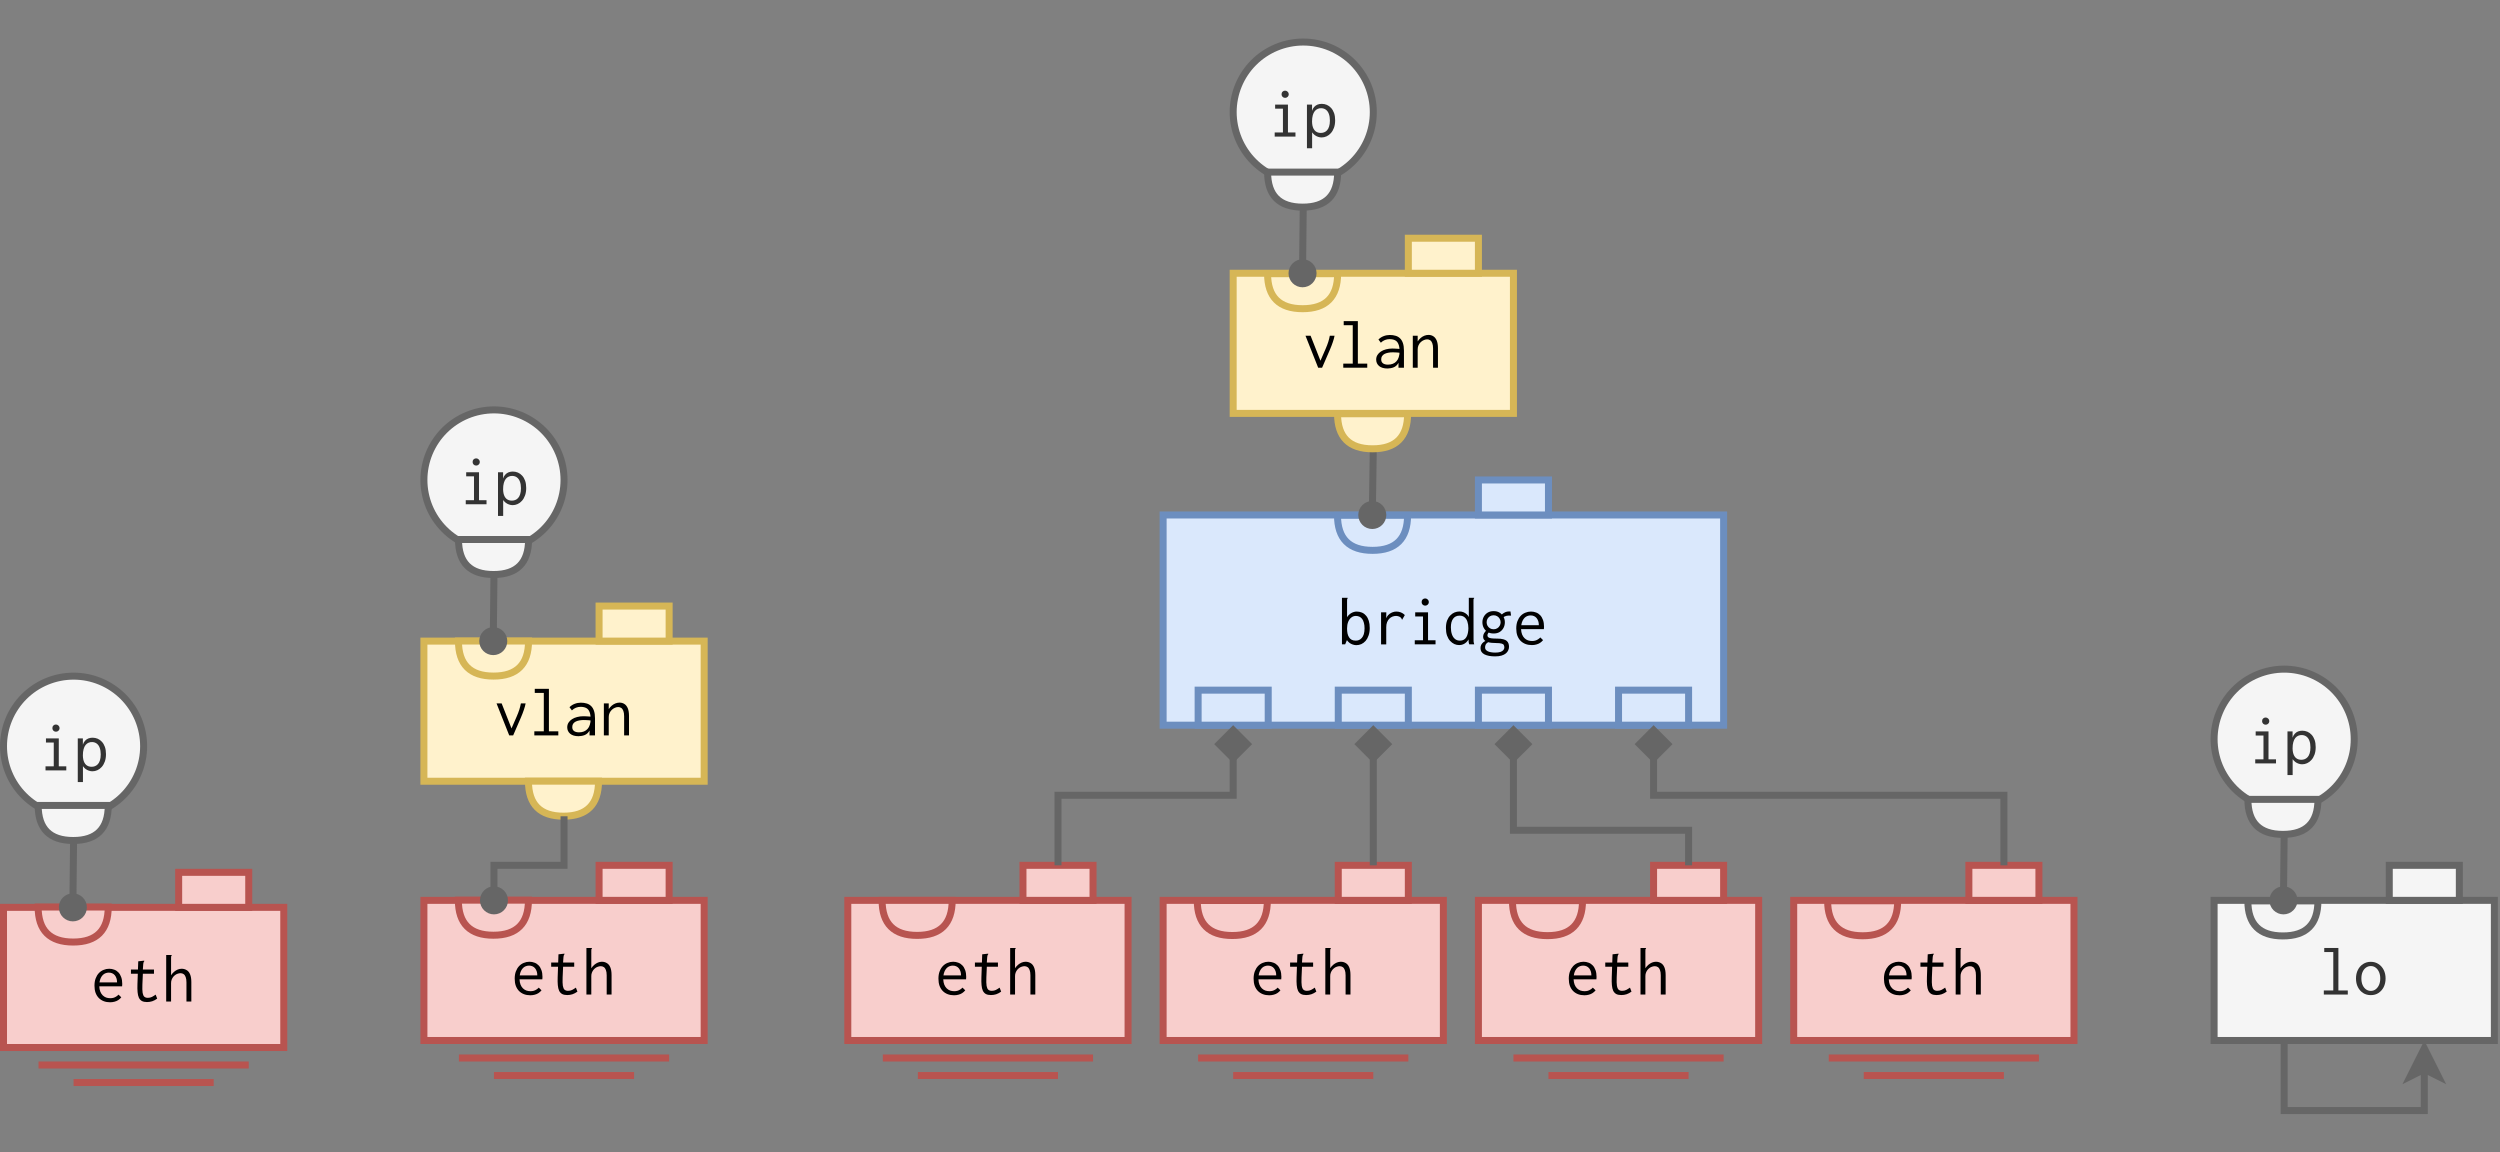 <?xml version="1.0" encoding="UTF-8" standalone="no"?>
<svg
   width="535.92pt"
   height="246.96pt"
   viewBox="0 0 535.92 246.96"
   version="1.1"
   id="svg331"
   xmlns:xlink="http://www.w3.org/1999/xlink"
   xmlns="http://www.w3.org/2000/svg"
   xmlns:svg="http://www.w3.org/2000/svg">
  <rect x="0" y="0" width="535.92" height="246.96" fill="#808080" stroke="none"/>
  <defs
     id="defs53">
    <g
       id="g45">
      <g
         id="glyph-0-0" />
      <g
         id="glyph-0-1">
        <path
           d="M 1.188 0 L 1.188 -0.875 L 3.219 -0.875 L 3.219 -9.109 L 1.281 -9.109 L 1.281 -9.984 L 4.312 -9.984 L 4.312 -0.875 L 6.328 -0.875 L 6.328 0 Z M 1.188 0 "
           id="path3" />
      </g>
      <g
         id="glyph-0-2">
        <path
           d="M 3.75 0.125 C 3.133 0.125 2.586 -0.023 2.109 -0.328 C 1.629 -0.641 1.254 -1.062 0.984 -1.594 C 0.711 -2.133 0.578 -2.75 0.578 -3.438 C 0.578 -4.133 0.711 -4.75 0.984 -5.281 C 1.254 -5.82 1.629 -6.242 2.109 -6.547 C 2.586 -6.859 3.133 -7.016 3.75 -7.016 C 4.375 -7.016 4.922 -6.859 5.391 -6.547 C 5.867 -6.242 6.242 -5.82 6.516 -5.281 C 6.785 -4.75 6.922 -4.133 6.922 -3.438 C 6.922 -2.75 6.785 -2.133 6.516 -1.594 C 6.242 -1.062 5.867 -0.641 5.391 -0.328 C 4.922 -0.023 4.375 0.125 3.75 0.125 Z M 3.75 -0.781 C 4.156 -0.781 4.504 -0.895 4.797 -1.125 C 5.098 -1.352 5.336 -1.664 5.516 -2.062 C 5.691 -2.469 5.781 -2.93 5.781 -3.453 C 5.781 -3.973 5.691 -4.43 5.516 -4.828 C 5.336 -5.234 5.098 -5.547 4.797 -5.766 C 4.504 -5.992 4.156 -6.109 3.75 -6.109 C 3.363 -6.109 3.016 -5.992 2.703 -5.766 C 2.398 -5.547 2.16 -5.234 1.984 -4.828 C 1.816 -4.43 1.734 -3.973 1.734 -3.453 C 1.734 -2.93 1.816 -2.469 1.984 -2.062 C 2.16 -1.664 2.398 -1.352 2.703 -1.125 C 3.016 -0.895 3.363 -0.781 3.75 -0.781 Z M 3.75 -0.781 "
           id="path6" />
      </g>
      <g
         id="glyph-0-3">
        <path
           d="M 4.078 0.156 C 3.578 0.156 3.125 0.078 2.719 -0.078 C 2.312 -0.234 1.957 -0.461 1.656 -0.766 C 1.363 -1.066 1.133 -1.438 0.969 -1.875 C 0.812 -2.32 0.734 -2.832 0.734 -3.406 C 0.734 -3.988 0.816 -4.504 0.984 -4.953 C 1.148 -5.398 1.375 -5.773 1.656 -6.078 C 1.945 -6.391 2.285 -6.625 2.672 -6.781 C 3.055 -6.945 3.461 -7.031 3.891 -7.031 C 4.273 -7.031 4.641 -6.961 4.984 -6.828 C 5.328 -6.703 5.625 -6.504 5.875 -6.234 C 6.125 -5.973 6.32 -5.633 6.469 -5.219 C 6.613 -4.812 6.688 -4.328 6.688 -3.766 C 6.688 -3.691 6.68 -3.609 6.672 -3.516 C 6.672 -3.43 6.664 -3.348 6.656 -3.266 L 1.766 -3.266 C 1.785 -2.828 1.859 -2.445 1.984 -2.125 C 2.117 -1.801 2.289 -1.535 2.5 -1.328 C 2.719 -1.117 2.961 -0.961 3.234 -0.859 C 3.516 -0.766 3.805 -0.719 4.109 -0.719 C 4.348 -0.719 4.57 -0.742 4.781 -0.797 C 5 -0.859 5.195 -0.945 5.375 -1.062 C 5.562 -1.176 5.734 -1.316 5.891 -1.484 L 6.484 -0.906 C 6.297 -0.676 6.078 -0.477 5.828 -0.312 C 5.586 -0.156 5.32 -0.039 5.031 0.031 C 4.738 0.113 4.422 0.156 4.078 0.156 Z M 1.812 -4.109 L 5.578 -4.109 C 5.578 -4.43 5.535 -4.719 5.453 -4.969 C 5.367 -5.227 5.25 -5.453 5.094 -5.641 C 4.938 -5.828 4.75 -5.969 4.531 -6.062 C 4.32 -6.156 4.082 -6.203 3.812 -6.203 C 3.57 -6.203 3.344 -6.16 3.125 -6.078 C 2.914 -6.004 2.719 -5.879 2.531 -5.703 C 2.352 -5.523 2.203 -5.305 2.078 -5.047 C 1.953 -4.785 1.863 -4.473 1.812 -4.109 Z M 1.812 -4.109 "
           id="path9" />
      </g>
      <g
         id="glyph-0-4">
        <path
           d="M 4.484 0.109 C 4.047 0.109 3.688 0.035 3.406 -0.109 C 3.125 -0.266 2.906 -0.5 2.75 -0.812 C 2.602 -1.133 2.508 -1.535 2.469 -2.016 C 2.426 -2.492 2.414 -3.062 2.438 -3.719 L 2.609 -8.625 L 3.734 -8.75 L 3.891 -8.766 L 3.906 -8.656 C 3.852 -8.594 3.805 -8.523 3.766 -8.453 C 3.734 -8.379 3.707 -8.258 3.688 -8.094 L 3.562 -6.391 L 3.609 -6.125 L 3.5 -3.656 C 3.469 -2.883 3.484 -2.289 3.547 -1.875 C 3.617 -1.469 3.742 -1.188 3.922 -1.031 C 4.109 -0.875 4.352 -0.797 4.656 -0.797 C 4.988 -0.797 5.281 -0.859 5.531 -0.984 C 5.789 -1.117 6.062 -1.285 6.344 -1.484 L 6.672 -0.625 C 6.328 -0.375 5.973 -0.188 5.609 -0.062 C 5.254 0.051 4.879 0.109 4.484 0.109 Z M 1.047 -6.859 L 5.984 -6.859 L 5.984 -5.969 L 1.047 -5.969 Z M 1.047 -6.859 "
           id="path12" />
      </g>
      <g
         id="glyph-0-5">
        <path
           d="M 1.094 -9.984 L 2.281 -9.984 L 2.281 -9.875 C 2.219 -9.82 2.176 -9.758 2.156 -9.688 C 2.145 -9.613 2.141 -9.492 2.141 -9.328 L 2.141 -5.641 C 2.328 -5.922 2.539 -6.164 2.781 -6.375 C 3.031 -6.582 3.289 -6.742 3.562 -6.859 C 3.844 -6.973 4.125 -7.031 4.406 -7.031 C 4.812 -7.031 5.172 -6.93 5.484 -6.734 C 5.805 -6.547 6.051 -6.242 6.219 -5.828 C 6.395 -5.41 6.484 -4.852 6.484 -4.156 L 6.484 0 L 5.438 0 L 5.438 -4.125 C 5.438 -4.602 5.379 -4.984 5.266 -5.266 C 5.16 -5.555 5.008 -5.766 4.812 -5.891 C 4.625 -6.016 4.41 -6.078 4.172 -6.078 C 3.992 -6.078 3.805 -6.047 3.609 -5.984 C 3.422 -5.93 3.238 -5.844 3.062 -5.719 C 2.895 -5.602 2.738 -5.457 2.594 -5.281 C 2.457 -5.102 2.348 -4.906 2.266 -4.688 C 2.18 -4.469 2.141 -4.223 2.141 -3.953 L 2.141 0 L 1.094 0 Z M 1.094 -9.984 "
           id="path15" />
      </g>
      <g
         id="glyph-0-6">
        <path
           d="M 3.312 0 L 0.594 -6.859 L 1.688 -6.859 L 3.906 -1.234 L 3.688 -1.234 L 4.906 -4.031 C 5.145 -4.57 5.336 -5.078 5.484 -5.547 C 5.629 -6.023 5.738 -6.461 5.812 -6.859 L 6.828 -6.859 C 6.754 -6.441 6.629 -5.984 6.453 -5.484 C 6.285 -4.984 6.078 -4.441 5.828 -3.859 L 4.156 0 Z M 3.312 0 "
           id="path18" />
      </g>
      <g
         id="glyph-0-7">
        <path
           d="M 3.172 0.172 C 2.391 0.172 1.785 -0.004 1.359 -0.359 C 0.941 -0.723 0.734 -1.18 0.734 -1.734 C 0.734 -2.098 0.82 -2.426 1 -2.719 C 1.188 -3.02 1.438 -3.27 1.75 -3.469 C 2.062 -3.676 2.426 -3.832 2.844 -3.938 C 3.27 -4.051 3.719 -4.109 4.188 -4.109 C 4.352 -4.109 4.523 -4.102 4.703 -4.094 C 4.879 -4.094 5.066 -4.082 5.266 -4.062 C 5.461 -4.051 5.664 -4.035 5.875 -4.016 L 5.906 -3.188 C 5.719 -3.219 5.531 -3.238 5.344 -3.25 C 5.164 -3.258 4.984 -3.27 4.797 -3.281 C 4.617 -3.289 4.445 -3.297 4.281 -3.297 C 3.914 -3.297 3.582 -3.266 3.281 -3.203 C 2.988 -3.148 2.727 -3.062 2.5 -2.938 C 2.281 -2.82 2.109 -2.664 1.984 -2.469 C 1.867 -2.281 1.812 -2.051 1.812 -1.781 C 1.812 -1.57 1.848 -1.395 1.922 -1.25 C 2.004 -1.102 2.109 -0.988 2.234 -0.906 C 2.367 -0.82 2.52 -0.758 2.688 -0.719 C 2.863 -0.676 3.055 -0.656 3.266 -0.656 C 3.66 -0.656 4.008 -0.719 4.312 -0.844 C 4.625 -0.969 4.883 -1.148 5.094 -1.391 C 5.312 -1.629 5.473 -1.926 5.578 -2.281 C 5.691 -2.633 5.75 -3.035 5.75 -3.484 C 5.75 -4.16 5.664 -4.688 5.5 -5.062 C 5.344 -5.445 5.109 -5.719 4.797 -5.875 C 4.484 -6.039 4.082 -6.125 3.594 -6.125 C 3.258 -6.125 2.93 -6.062 2.609 -5.938 C 2.285 -5.812 1.992 -5.617 1.734 -5.359 L 1.219 -6.047 C 1.539 -6.367 1.91 -6.609 2.328 -6.766 C 2.742 -6.93 3.188 -7.016 3.656 -7.016 C 4.113 -7.016 4.523 -6.957 4.891 -6.844 C 5.266 -6.738 5.582 -6.555 5.844 -6.297 C 6.113 -6.047 6.32 -5.703 6.469 -5.266 C 6.613 -4.836 6.688 -4.301 6.688 -3.656 L 6.688 0 L 5.516 0 L 5.516 -1.047 C 5.379 -0.797 5.219 -0.586 5.031 -0.422 C 4.852 -0.266 4.656 -0.145 4.438 -0.062 C 4.227 0.02 4.016 0.078 3.797 0.109 C 3.578 0.148 3.367 0.172 3.172 0.172 Z M 3.172 0.172 "
           id="path21" />
      </g>
      <g
         id="glyph-0-8">
        <path
           d="M 1.078 0 L 1.078 -6.859 L 2.125 -6.859 L 2.125 -5.641 C 2.312 -5.922 2.523 -6.164 2.766 -6.375 C 3.004 -6.582 3.27 -6.742 3.562 -6.859 C 3.852 -6.973 4.148 -7.031 4.453 -7.031 C 4.836 -7.031 5.18 -6.93 5.484 -6.734 C 5.785 -6.547 6.023 -6.242 6.203 -5.828 C 6.379 -5.41 6.469 -4.852 6.469 -4.156 L 6.469 0 L 5.422 0 L 5.422 -4.125 C 5.422 -4.602 5.363 -4.984 5.25 -5.266 C 5.145 -5.555 4.992 -5.766 4.797 -5.891 C 4.609 -6.016 4.395 -6.078 4.156 -6.078 C 3.926 -6.078 3.691 -6.023 3.453 -5.922 C 3.223 -5.828 3.004 -5.688 2.797 -5.5 C 2.598 -5.312 2.438 -5.086 2.312 -4.828 C 2.188 -4.566 2.125 -4.273 2.125 -3.953 L 2.125 0 Z M 1.078 0 "
           id="path24" />
      </g>
      <g
         id="glyph-0-9">
        <path
           d="M 1.5 0 L 1.5 -0.875 L 3.266 -0.875 L 3.266 -5.984 L 1.594 -5.984 L 1.594 -6.859 L 4.344 -6.859 L 4.344 -0.875 L 5.953 -0.875 L 5.953 0 Z M 3.734 -8.297 C 3.523 -8.297 3.344 -8.367 3.188 -8.516 C 3.039 -8.672 2.969 -8.852 2.969 -9.062 C 2.969 -9.289 3.039 -9.477 3.188 -9.625 C 3.332 -9.77 3.516 -9.844 3.734 -9.844 C 3.941 -9.844 4.125 -9.766 4.281 -9.609 C 4.438 -9.461 4.516 -9.281 4.516 -9.062 C 4.516 -8.852 4.438 -8.672 4.281 -8.516 C 4.125 -8.367 3.941 -8.297 3.734 -8.297 Z M 3.734 -8.297 "
           id="path27" />
      </g>
      <g
         id="glyph-0-10">
        <path
           d="M 0.906 2.5 L 0.906 -6.859 L 2 -6.859 L 2 -5.516 C 2.102 -5.859 2.258 -6.141 2.469 -6.359 C 2.676 -6.586 2.914 -6.754 3.188 -6.859 C 3.469 -6.961 3.766 -7.016 4.078 -7.016 C 4.461 -7.016 4.828 -6.941 5.172 -6.797 C 5.516 -6.648 5.816 -6.43 6.078 -6.141 C 6.348 -5.848 6.562 -5.484 6.719 -5.047 C 6.875 -4.609 6.953 -4.086 6.953 -3.484 C 6.953 -2.879 6.867 -2.348 6.703 -1.891 C 6.535 -1.43 6.312 -1.047 6.031 -0.734 C 5.758 -0.43 5.453 -0.203 5.109 -0.047 C 4.766 0.109 4.41 0.188 4.047 0.188 C 3.785 0.188 3.523 0.141 3.266 0.047 C 3.016 -0.035 2.781 -0.16 2.562 -0.328 C 2.352 -0.492 2.172 -0.688 2.016 -0.906 L 2.016 2.5 Z M 3.875 -0.781 C 4.113 -0.781 4.348 -0.82 4.578 -0.906 C 4.805 -0.988 5.016 -1.129 5.203 -1.328 C 5.398 -1.535 5.551 -1.812 5.656 -2.156 C 5.77 -2.5 5.828 -2.926 5.828 -3.438 C 5.828 -3.988 5.754 -4.457 5.609 -4.844 C 5.473 -5.227 5.27 -5.523 5 -5.734 C 4.738 -5.941 4.422 -6.055 4.047 -6.078 C 3.766 -6.098 3.5 -6.055 3.25 -5.953 C 3.008 -5.859 2.789 -5.695 2.594 -5.469 C 2.406 -5.238 2.258 -4.938 2.156 -4.562 C 2.051 -4.188 2 -3.734 2 -3.203 C 2.008 -2.879 2.039 -2.586 2.094 -2.328 C 2.156 -2.066 2.238 -1.836 2.344 -1.641 C 2.457 -1.441 2.586 -1.281 2.734 -1.156 C 2.891 -1.031 3.062 -0.938 3.25 -0.875 C 3.445 -0.812 3.656 -0.781 3.875 -0.781 Z M 3.875 -0.781 "
           id="path30" />
      </g>
      <g
         id="glyph-0-11">
        <path
           d="M 4 0.172 C 3.719 0.172 3.453 0.125 3.203 0.031 C 2.953 -0.051 2.723 -0.172 2.516 -0.328 C 2.305 -0.492 2.125 -0.688 1.969 -0.906 L 1.594 0 L 0.906 0 L 0.906 -9.984 L 2.125 -9.984 L 2.125 -9.875 C 2.07 -9.82 2.035 -9.758 2.016 -9.688 C 2.004 -9.613 2 -9.492 2 -9.328 L 2 -5.812 C 2.102 -5.988 2.227 -6.148 2.375 -6.297 C 2.531 -6.453 2.695 -6.582 2.875 -6.688 C 3.062 -6.801 3.254 -6.883 3.453 -6.938 C 3.648 -7 3.848 -7.031 4.047 -7.031 C 4.461 -7.031 4.844 -6.957 5.188 -6.812 C 5.531 -6.664 5.828 -6.441 6.078 -6.141 C 6.328 -5.848 6.52 -5.484 6.656 -5.047 C 6.789 -4.609 6.859 -4.094 6.859 -3.5 C 6.859 -2.883 6.773 -2.348 6.609 -1.891 C 6.453 -1.43 6.238 -1.047 5.969 -0.734 C 5.695 -0.43 5.391 -0.203 5.047 -0.047 C 4.703 0.098 4.352 0.172 4 0.172 Z M 3.859 -0.797 C 4.098 -0.797 4.328 -0.836 4.547 -0.922 C 4.773 -1.016 4.977 -1.164 5.156 -1.375 C 5.344 -1.582 5.488 -1.852 5.594 -2.188 C 5.695 -2.531 5.75 -2.945 5.75 -3.438 C 5.75 -3.883 5.703 -4.273 5.609 -4.609 C 5.523 -4.953 5.398 -5.234 5.234 -5.453 C 5.066 -5.672 4.867 -5.832 4.641 -5.938 C 4.41 -6.039 4.16 -6.094 3.891 -6.094 C 3.516 -6.094 3.188 -5.977 2.906 -5.75 C 2.625 -5.531 2.398 -5.219 2.234 -4.812 C 2.078 -4.406 2 -3.938 2 -3.406 C 2 -3.02 2.031 -2.664 2.094 -2.344 C 2.164 -2.02 2.273 -1.742 2.422 -1.516 C 2.566 -1.285 2.754 -1.109 2.984 -0.984 C 3.223 -0.859 3.516 -0.797 3.859 -0.797 Z M 3.859 -0.797 "
           id="path33" />
      </g>
      <g
         id="glyph-0-12">
        <path
           d="M 1.781 -6.859 L 2.906 -6.859 L 2.875 -4.859 L 2.734 -5.094 C 2.797 -5.406 2.898 -5.68 3.047 -5.922 C 3.191 -6.16 3.367 -6.359 3.578 -6.516 C 3.797 -6.68 4.031 -6.805 4.281 -6.891 C 4.531 -6.984 4.789 -7.031 5.062 -7.031 C 5.414 -7.031 5.742 -6.969 6.047 -6.844 C 6.359 -6.719 6.633 -6.531 6.875 -6.281 L 6.391 -5.438 L 6.344 -5.297 L 6.234 -5.359 C 6.211 -5.441 6.18 -5.516 6.141 -5.578 C 6.098 -5.648 6.016 -5.738 5.891 -5.844 C 5.723 -5.938 5.57 -6 5.438 -6.031 C 5.301 -6.07 5.148 -6.094 4.984 -6.094 C 4.734 -6.094 4.484 -6.047 4.234 -5.953 C 3.984 -5.859 3.754 -5.707 3.547 -5.5 C 3.348 -5.301 3.188 -5.047 3.062 -4.734 C 2.945 -4.43 2.891 -4.066 2.891 -3.641 L 2.891 0.016 L 1.781 0.016 Z M 1.781 -6.859 "
           id="path36" />
      </g>
      <g
         id="glyph-0-13">
        <path
           d="M 3.516 0.156 C 3.16 0.156 2.816 0.082 2.484 -0.062 C 2.148 -0.219 1.844 -0.445 1.562 -0.75 C 1.289 -1.051 1.07 -1.43 0.906 -1.891 C 0.75 -2.348 0.672 -2.883 0.672 -3.5 C 0.672 -4.125 0.754 -4.66 0.922 -5.109 C 1.098 -5.555 1.328 -5.922 1.609 -6.203 C 1.891 -6.492 2.195 -6.707 2.531 -6.844 C 2.875 -6.977 3.223 -7.047 3.578 -7.047 C 3.891 -7.047 4.172 -6.992 4.422 -6.891 C 4.68 -6.785 4.91 -6.645 5.109 -6.469 C 5.305 -6.301 5.461 -6.098 5.578 -5.859 L 5.578 -9.984 L 6.719 -9.984 L 6.719 -9.875 C 6.656 -9.82 6.613 -9.758 6.594 -9.688 C 6.582 -9.613 6.578 -9.492 6.578 -9.328 L 6.594 -1.062 C 6.594 -0.883 6.598 -0.707 6.609 -0.531 C 6.629 -0.352 6.672 -0.176 6.734 0 L 5.672 0 C 5.617 -0.125 5.582 -0.242 5.562 -0.359 C 5.551 -0.484 5.539 -0.602 5.531 -0.719 C 5.531 -0.832 5.531 -0.945 5.531 -1.062 C 5.383 -0.82 5.211 -0.609 5.016 -0.422 C 4.816 -0.242 4.594 -0.102 4.344 0 C 4.094 0.102 3.816 0.156 3.516 0.156 Z M 3.672 -0.797 C 4.004 -0.797 4.285 -0.863 4.516 -1 C 4.742 -1.133 4.926 -1.32 5.062 -1.562 C 5.207 -1.812 5.312 -2.098 5.375 -2.422 C 5.445 -2.742 5.484 -3.094 5.484 -3.469 C 5.484 -3.977 5.414 -4.438 5.281 -4.844 C 5.156 -5.25 4.953 -5.566 4.672 -5.797 C 4.391 -6.035 4.031 -6.156 3.594 -6.156 C 3.289 -6.156 3.02 -6.098 2.781 -5.984 C 2.551 -5.867 2.359 -5.703 2.203 -5.484 C 2.047 -5.266 1.926 -5 1.844 -4.688 C 1.77 -4.383 1.734 -4.039 1.734 -3.656 C 1.734 -3.094 1.805 -2.594 1.953 -2.156 C 2.098 -1.727 2.316 -1.395 2.609 -1.156 C 2.898 -0.914 3.254 -0.797 3.672 -0.797 Z M 3.672 -0.797 "
           id="path39" />
      </g>
      <g
         id="glyph-0-14">
        <path
           d="M 3.703 2.578 C 3.223 2.578 2.789 2.539 2.406 2.469 C 2.02 2.395 1.688 2.285 1.406 2.141 C 1.133 1.992 0.926 1.812 0.781 1.594 C 0.645 1.375 0.578 1.113 0.578 0.812 C 0.578 0.531 0.633 0.281 0.75 0.062 C 0.875 -0.156 1.031 -0.336 1.219 -0.484 C 1.414 -0.629 1.629 -0.738 1.859 -0.812 L 2.312 -0.547 C 2.133 -0.43 1.988 -0.316 1.875 -0.203 C 1.77 -0.098 1.691 0.023 1.641 0.172 C 1.586 0.316 1.562 0.488 1.562 0.688 C 1.562 0.863 1.609 1.016 1.703 1.141 C 1.805 1.273 1.953 1.391 2.141 1.484 C 2.328 1.578 2.551 1.645 2.812 1.688 C 3.082 1.738 3.383 1.766 3.719 1.766 C 4.188 1.766 4.562 1.719 4.844 1.625 C 5.125 1.531 5.332 1.398 5.469 1.234 C 5.613 1.066 5.688 0.879 5.688 0.672 C 5.688 0.453 5.645 0.27 5.562 0.125 C 5.488 -0.008 5.328 -0.109 5.078 -0.172 C 4.828 -0.242 4.445 -0.281 3.938 -0.281 C 3.582 -0.281 3.258 -0.297 2.969 -0.328 C 2.676 -0.359 2.414 -0.406 2.188 -0.469 C 1.957 -0.539 1.766 -0.629 1.609 -0.734 C 1.453 -0.848 1.332 -0.977 1.25 -1.125 C 1.176 -1.27 1.141 -1.445 1.141 -1.656 C 1.141 -1.914 1.211 -2.164 1.359 -2.406 C 1.504 -2.645 1.703 -2.875 1.953 -3.094 L 2.469 -2.688 C 2.363 -2.57 2.281 -2.473 2.219 -2.391 C 2.156 -2.305 2.113 -2.227 2.094 -2.156 C 2.07 -2.082 2.062 -2 2.062 -1.906 C 2.062 -1.75 2.125 -1.617 2.25 -1.516 C 2.375 -1.41 2.586 -1.336 2.891 -1.297 C 3.203 -1.254 3.625 -1.234 4.156 -1.234 C 4.688 -1.234 5.117 -1.188 5.453 -1.094 C 5.785 -1.008 6.035 -0.891 6.203 -0.734 C 6.379 -0.578 6.504 -0.391 6.578 -0.172 C 6.648 0.035 6.688 0.266 6.688 0.516 C 6.688 0.785 6.629 1.039 6.516 1.281 C 6.41 1.531 6.242 1.75 6.016 1.938 C 5.785 2.133 5.477 2.289 5.094 2.406 C 4.719 2.52 4.254 2.578 3.703 2.578 Z M 3.391 -2.328 C 2.898 -2.328 2.473 -2.43 2.109 -2.641 C 1.754 -2.859 1.477 -3.148 1.281 -3.516 C 1.082 -3.879 0.984 -4.285 0.984 -4.734 C 0.984 -5.172 1.082 -5.566 1.281 -5.922 C 1.477 -6.285 1.754 -6.578 2.109 -6.797 C 2.473 -7.016 2.898 -7.125 3.391 -7.125 C 3.891 -7.125 4.316 -7.016 4.672 -6.797 C 5.023 -6.578 5.301 -6.285 5.5 -5.922 C 5.695 -5.566 5.797 -5.172 5.797 -4.734 C 5.797 -4.285 5.695 -3.879 5.5 -3.516 C 5.301 -3.148 5.023 -2.859 4.672 -2.641 C 4.316 -2.43 3.891 -2.328 3.391 -2.328 Z M 3.391 -3.234 C 3.68 -3.234 3.938 -3.301 4.156 -3.438 C 4.383 -3.57 4.562 -3.754 4.688 -3.984 C 4.82 -4.211 4.891 -4.461 4.891 -4.734 C 4.891 -5.016 4.82 -5.266 4.688 -5.484 C 4.562 -5.711 4.383 -5.895 4.156 -6.031 C 3.938 -6.164 3.68 -6.234 3.391 -6.234 C 3.098 -6.234 2.836 -6.164 2.609 -6.031 C 2.391 -5.895 2.211 -5.711 2.078 -5.484 C 1.953 -5.266 1.891 -5.016 1.891 -4.734 C 1.891 -4.461 1.953 -4.211 2.078 -3.984 C 2.211 -3.754 2.391 -3.57 2.609 -3.438 C 2.836 -3.301 3.098 -3.234 3.391 -3.234 Z M 5.391 -5.75 L 4.969 -6.25 C 5.258 -6.539 5.562 -6.754 5.875 -6.891 C 6.195 -7.023 6.57 -7.078 7 -7.047 L 7.125 -6.156 C 6.801 -6.188 6.492 -6.176 6.203 -6.125 C 5.91 -6.07 5.641 -5.945 5.391 -5.75 Z M 5.391 -5.75 "
           id="path42" />
      </g>
    </g>
    <clipPath
       id="clip-0">
      <path
         clip-rule="nonzero"
         d="M 473 192 L 535.922 192 L 535.922 224 L 473 224 Z M 473 192 "
         id="path47" />
    </clipPath>
    <clipPath
       id="clip-1">
      <path
         clip-rule="nonzero"
         d="M 495 203 L 535.922 203 L 535.922 245.48 L 495 245.48 Z M 495 203 "
         id="path50" />
    </clipPath>
  </defs>
  <path
     fill-rule="nonzero"
     fill="rgb(96.078%, 96.078%, 96.078%)"
     fill-opacity="1"
     d="M 474.441 192.93 L 534.5 192.93 L 534.5 222.957 L 474.441 222.957 Z M 474.441 192.93 "
     id="path55" />
  <g
     clip-path="url(#clip-0)"
     id="g59">
    <path
       fill="none"
       stroke-width="2"
       stroke-linecap="butt"
       stroke-linejoin="miter"
       stroke="#666666"
       stroke-opacity="1"
       stroke-miterlimit="4"
       d="m 631.998,257 h 80.003 v 39.999 h -80.003 z m 0,0"
       transform="scale(0.751)"
       id="path57" />
  </g>
  <g
     fill="#333333"
     fill-opacity="1"
     id="g65">
    <use
       xlink:href="#glyph-0-1"
       x="496.964"
       y="213.199"
       id="use61" />
    <use
       xlink:href="#glyph-0-2"
       x="504.471"
       y="213.199"
       id="use63" />
  </g>
  <path
     fill-rule="nonzero"
     fill="rgb(96.078%, 96.078%, 96.078%)"
     fill-opacity="1"
     stroke-width="2"
     stroke-linecap="butt"
     stroke-linejoin="miter"
     stroke="rgb(39.999%, 39.999%, 39.999%)"
     stroke-opacity="1"
     stroke-miterlimit="4"
     d="M 681.999 246.999 L 702.001 246.999 L 702.001 257 L 681.999 257 Z M 681.999 246.999 "
     transform="matrix(0.751, 0, 0, 0.751, 0, 0)"
     id="path67" />
  <path
     fill-rule="nonzero"
     fill="rgb(96.078%, 96.078%, 96.078%)"
     fill-opacity="1"
     stroke-width="2"
     stroke-linecap="butt"
     stroke-linejoin="miter"
     stroke="rgb(39.999%, 39.999%, 39.999%)"
     stroke-opacity="1"
     stroke-miterlimit="10"
     d="M 647 251.998 C 653.665 251.998 657.001 255.334 657.001 261.999 C 657.001 268.665 653.665 272 647 272 Z M 647 251.998 "
     transform="matrix(0, 0.751, -0.751, 0, 686.14, -292.773)"
     id="path69" />
  <path
     fill="none"
     stroke-width="2"
     stroke-linecap="butt"
     stroke-linejoin="miter"
     stroke="rgb(39.999%, 39.999%, 39.999%)"
     stroke-opacity="1"
     stroke-miterlimit="10"
     d="M 652.001 296.999 L 652.001 317.001 L 692 317.001 L 692 305.241 "
     transform="matrix(0.751, 0, 0, 0.751, 0, 0)"
     id="path71" />
  <path
     fill-rule="nonzero"
     fill="rgb(39.999%, 39.999%, 39.999%)"
     fill-opacity="1"
     d="M 519.484 224.641 L 522.488 230.645 L 519.484 229.145 L 516.48 230.645 Z M 519.484 224.641 "
     id="path73" />
  <g
     clip-path="url(#clip-1)"
     id="g77">
    <path
       fill="none"
       stroke-width="2"
       stroke-linecap="butt"
       stroke-linejoin="miter"
       stroke="#666666"
       stroke-opacity="1"
       stroke-miterlimit="10"
       d="m 692,299.241 4.001,7.998 -4.001,-1.998 -4.001,1.998 z m 0,0"
       transform="scale(0.751)"
       id="path75" />
  </g>
  <path
     fill-rule="nonzero"
     fill="rgb(97.249%, 80.779%, 79.999%)"
     fill-opacity="1"
     stroke-width="2"
     stroke-linecap="butt"
     stroke-linejoin="miter"
     stroke="rgb(72.159%, 32.939%, 31.369%)"
     stroke-opacity="1"
     stroke-miterlimit="4"
     d="M 0.999 258.998 L 81.002 258.998 L 81.002 299.002 L 0.999 299.002 Z M 0.999 258.998 "
     transform="matrix(0.751, 0, 0, 0.751, 0, 0)"
     id="path79" />
  <g
     fill="#000000"
     fill-opacity="1"
     id="g87">
    <use
       xlink:href="#glyph-0-3"
       x="19.518"
       y="214.7"
       id="use81" />
    <use
       xlink:href="#glyph-0-4"
       x="27.025"
       y="214.7"
       id="use83" />
    <use
       xlink:href="#glyph-0-5"
       x="34.532"
       y="214.7"
       id="use85" />
  </g>
  <path
     fill-rule="nonzero"
     fill="rgb(97.249%, 80.779%, 79.999%)"
     fill-opacity="1"
     stroke-width="2"
     stroke-linecap="butt"
     stroke-linejoin="miter"
     stroke="rgb(72.159%, 32.939%, 31.369%)"
     stroke-opacity="1"
     stroke-miterlimit="4"
     d="M 50.999 249.002 L 71.001 249.002 L 71.001 258.998 L 50.999 258.998 Z M 50.999 249.002 "
     transform="matrix(0.751, 0, 0, 0.751, 0, 0)"
     id="path89" />
  <path
     fill-rule="nonzero"
     fill="rgb(97.249%, 80.779%, 79.999%)"
     fill-opacity="1"
     stroke-width="2"
     stroke-linecap="butt"
     stroke-linejoin="miter"
     stroke="rgb(72.159%, 32.939%, 31.369%)"
     stroke-opacity="1"
     stroke-miterlimit="10"
     d="M 15.998 253.998 C 22.669 253.998 25.999 257.333 25.999 263.999 C 25.999 270.664 22.669 274 15.998 274 Z M 15.998 253.998 "
     transform="matrix(0, 0.751, -0.751, 0, 213.95, 182.42)"
     id="path91" />
  <path
     fill="none"
     stroke-width="2"
     stroke-linecap="butt"
     stroke-linejoin="miter"
     stroke="rgb(72.159%, 32.939%, 31.369%)"
     stroke-opacity="1"
     stroke-miterlimit="10"
     d="M 21.001 308.998 L 61 308.998 "
     transform="matrix(0.751, 0, 0, 0.751, 0, 0)"
     id="path93" />
  <path
     fill="none"
     stroke-width="2"
     stroke-linecap="butt"
     stroke-linejoin="miter"
     stroke="rgb(72.159%, 32.939%, 31.369%)"
     stroke-opacity="1"
     stroke-miterlimit="10"
     d="M 11 303.997 L 71.001 303.997 "
     transform="matrix(0.751, 0, 0, 0.751, 0, 0)"
     id="path95" />
  <path
     fill-rule="nonzero"
     fill="rgb(100%, 94.899%, 79.999%)"
     fill-opacity="1"
     stroke-width="2"
     stroke-linecap="butt"
     stroke-linejoin="miter"
     stroke="rgb(83.919%, 71.37%, 33.73%)"
     stroke-opacity="1"
     stroke-miterlimit="4"
     d="M 121.002 183.001 L 201 183.001 L 201 223 L 121.002 223 Z M 121.002 183.001 "
     transform="matrix(0.751, 0, 0, 0.751, 0, 0)"
     id="path97" />
  <g
     fill="#000000"
     fill-opacity="1"
     id="g107">
    <use
       xlink:href="#glyph-0-6"
       x="105.849"
       y="157.647"
       id="use99" />
    <use
       xlink:href="#glyph-0-1"
       x="113.356"
       y="157.647"
       id="use101" />
    <use
       xlink:href="#glyph-0-7"
       x="120.863"
       y="157.647"
       id="use103" />
    <use
       xlink:href="#glyph-0-8"
       x="128.37"
       y="157.647"
       id="use105" />
  </g>
  <path
     fill-rule="nonzero"
     fill="rgb(100%, 94.899%, 79.999%)"
     fill-opacity="1"
     stroke-width="2"
     stroke-linecap="butt"
     stroke-linejoin="miter"
     stroke="rgb(83.919%, 71.37%, 33.73%)"
     stroke-opacity="1"
     stroke-miterlimit="4"
     d="M 171.002 173 L 190.999 173 L 190.999 183.001 L 171.002 183.001 Z M 171.002 173 "
     transform="matrix(0.751, 0, 0, 0.751, 0, 0)"
     id="path109" />
  <path
     fill-rule="nonzero"
     fill="rgb(100%, 94.899%, 79.999%)"
     fill-opacity="1"
     stroke-width="2"
     stroke-linecap="butt"
     stroke-linejoin="miter"
     stroke="rgb(83.919%, 71.37%, 33.73%)"
     stroke-opacity="1"
     stroke-miterlimit="10"
     d="M 136.001 178 C 142.667 178 146.002 181.336 146.002 188.001 C 146.002 194.667 142.667 198.003 136.001 198.003 Z M 136.001 178 "
     transform="matrix(0, 0.751, -0.751, 0, 246.98, 35.283)"
     id="path111" />
  <path
     fill-rule="nonzero"
     fill="rgb(100%, 94.899%, 79.999%)"
     fill-opacity="1"
     stroke-width="2"
     stroke-linecap="butt"
     stroke-linejoin="miter"
     stroke="rgb(83.919%, 71.37%, 33.73%)"
     stroke-opacity="1"
     stroke-miterlimit="10"
     d="M 156 217.998 C 162.666 217.998 166.001 221.334 166.001 227.999 C 166.001 234.665 162.666 238 156 238 Z M 156 217.998 "
     transform="matrix(0, 0.751, -0.751, 0, 292.022, 50.297)"
     id="path113" />
  <path
     fill-rule="nonzero"
     fill="rgb(97.249%, 80.779%, 79.999%)"
     fill-opacity="1"
     stroke-width="2"
     stroke-linecap="butt"
     stroke-linejoin="miter"
     stroke="rgb(72.159%, 32.939%, 31.369%)"
     stroke-opacity="1"
     stroke-miterlimit="4"
     d="M 121.002 257 L 201 257 L 201 296.999 L 121.002 296.999 Z M 121.002 257 "
     transform="matrix(0.751, 0, 0, 0.751, 0, 0)"
     id="path115" />
  <g
     fill="#000000"
     fill-opacity="1"
     id="g123">
    <use
       xlink:href="#glyph-0-3"
       x="109.602"
       y="213.199"
       id="use117" />
    <use
       xlink:href="#glyph-0-4"
       x="117.109"
       y="213.199"
       id="use119" />
    <use
       xlink:href="#glyph-0-5"
       x="124.616"
       y="213.199"
       id="use121" />
  </g>
  <path
     fill-rule="nonzero"
     fill="rgb(97.249%, 80.779%, 79.999%)"
     fill-opacity="1"
     stroke-width="2"
     stroke-linecap="butt"
     stroke-linejoin="miter"
     stroke="rgb(72.159%, 32.939%, 31.369%)"
     stroke-opacity="1"
     stroke-miterlimit="4"
     d="M 171.002 246.999 L 190.999 246.999 L 190.999 257 L 171.002 257 Z M 171.002 246.999 "
     transform="matrix(0.751, 0, 0, 0.751, 0, 0)"
     id="path125" />
  <path
     fill-rule="nonzero"
     fill="rgb(97.249%, 80.779%, 79.999%)"
     fill-opacity="1"
     stroke-width="2"
     stroke-linecap="butt"
     stroke-linejoin="miter"
     stroke="rgb(72.159%, 32.939%, 31.369%)"
     stroke-opacity="1"
     stroke-miterlimit="10"
     d="M 136 252 C 142.665 252 146.001 255.336 146.001 262.001 C 146.001 268.667 142.665 272.003 136 272.003 Z M 136 252 "
     transform="matrix(0, 0.751, -0.751, 0, 302.532, 90.835)"
     id="path127" />
  <path
     fill="none"
     stroke-width="2"
     stroke-linecap="butt"
     stroke-linejoin="miter"
     stroke="rgb(72.159%, 32.939%, 31.369%)"
     stroke-opacity="1"
     stroke-miterlimit="10"
     d="M 140.999 307 L 180.998 307 "
     transform="matrix(0.751, 0, 0, 0.751, 0, 0)"
     id="path129" />
  <path
     fill="none"
     stroke-width="2"
     stroke-linecap="butt"
     stroke-linejoin="miter"
     stroke="rgb(72.159%, 32.939%, 31.369%)"
     stroke-opacity="1"
     stroke-miterlimit="10"
     d="M 130.997 301.999 L 190.999 301.999 "
     transform="matrix(0.751, 0, 0, 0.751, 0, 0)"
     id="path131" />
  <path
     fill="none"
     stroke-width="2"
     stroke-linecap="butt"
     stroke-linejoin="miter"
     stroke="rgb(39.999%, 39.999%, 39.999%)"
     stroke-opacity="1"
     stroke-miterlimit="10"
     d="M 161.001 233.001 L 161.001 246.999 L 140.999 246.999 L 140.999 254.002 "
     transform="matrix(0.751, 0, 0, 0.751, 0, 0)"
     id="path133" />
  <path
     fill-rule="nonzero"
     fill="rgb(39.999%, 39.999%, 39.999%)"
     fill-opacity="1"
     stroke-width="2"
     stroke-linecap="butt"
     stroke-linejoin="miter"
     stroke="rgb(39.999%, 39.999%, 39.999%)"
     stroke-opacity="1"
     stroke-miterlimit="4"
     d="M 144.001 257 C 144.001 257.4 143.923 257.78 143.772 258.15 C 143.621 258.514 143.403 258.842 143.122 259.123 C 142.841 259.404 142.518 259.617 142.149 259.773 C 141.779 259.924 141.399 260.002 140.999 260.002 C 140.603 260.002 140.218 259.924 139.854 259.773 C 139.484 259.617 139.162 259.404 138.881 259.123 C 138.6 258.842 138.381 258.514 138.23 258.15 C 138.074 257.78 138.001 257.4 138.001 257 C 138.001 256.604 138.074 256.219 138.23 255.85 C 138.381 255.485 138.6 255.158 138.881 254.877 C 139.162 254.596 139.484 254.382 139.854 254.226 C 140.218 254.075 140.603 254.002 140.999 254.002 C 141.399 254.002 141.779 254.075 142.149 254.226 C 142.518 254.382 142.841 254.596 143.122 254.877 C 143.403 255.158 143.621 255.485 143.772 255.85 C 143.923 256.219 144.001 256.604 144.001 257 Z M 144.001 257 "
     transform="matrix(0.751, 0, 0, 0.751, 0, 0)"
     id="path135" />
  <path
     fill-rule="nonzero"
     fill="rgb(96.078%, 96.078%, 96.078%)"
     fill-opacity="1"
     stroke-width="2"
     stroke-linecap="butt"
     stroke-linejoin="miter"
     stroke="rgb(39.999%, 39.999%, 39.999%)"
     stroke-opacity="1"
     stroke-miterlimit="4"
     d="M 161.001 137.002 C 161.001 138.314 160.871 139.614 160.616 140.9 C 160.361 142.19 159.981 143.439 159.476 144.651 C 158.977 145.869 158.357 147.019 157.629 148.112 C 156.9 149.204 156.073 150.214 155.142 151.14 C 154.215 152.072 153.201 152.899 152.113 153.627 C 151.02 154.361 149.865 154.975 148.653 155.48 C 147.44 155.979 146.192 156.359 144.901 156.614 C 143.616 156.874 142.315 156.999 140.999 156.999 C 139.687 156.999 138.386 156.874 137.096 156.614 C 135.811 156.359 134.562 155.979 133.344 155.48 C 132.132 154.975 130.982 154.361 129.889 153.627 C 128.796 152.899 127.787 152.072 126.856 151.14 C 125.929 150.214 125.102 149.204 124.368 148.112 C 123.64 147.019 123.026 145.869 122.521 144.651 C 122.021 143.439 121.642 142.19 121.387 140.9 C 121.126 139.614 121.002 138.314 121.002 137.002 C 121.002 135.686 121.126 134.385 121.387 133.1 C 121.642 131.809 122.021 130.56 122.521 129.348 C 123.026 128.136 123.64 126.98 124.368 125.888 C 125.102 124.795 125.929 123.785 126.856 122.859 C 127.787 121.928 128.796 121.1 129.889 120.372 C 130.982 119.644 132.132 119.024 133.344 118.525 C 134.562 118.02 135.811 117.64 137.096 117.385 C 138.386 117.13 139.687 117 140.999 117 C 142.315 117 143.616 117.13 144.901 117.385 C 146.192 117.64 147.44 118.02 148.653 118.525 C 149.865 119.024 151.02 119.644 152.113 120.372 C 153.201 121.1 154.215 121.928 155.142 122.859 C 156.073 123.785 156.9 124.795 157.629 125.888 C 158.357 126.98 158.977 128.136 159.476 129.348 C 159.981 130.56 160.361 131.809 160.616 133.1 C 160.871 134.385 161.001 135.686 161.001 137.002 Z M 161.001 137.002 "
     transform="matrix(0.751, 0, 0, 0.751, 0, 0)"
     id="path137" />
  <g
     fill="#333333"
     fill-opacity="1"
     id="g143">
    <use
       xlink:href="#glyph-0-9"
       x="98.342"
       y="108.101"
       id="use139" />
    <use
       xlink:href="#glyph-0-10"
       x="105.849"
       y="108.101"
       id="use141" />
  </g>
  <path
     fill-rule="nonzero"
     fill="rgb(96.078%, 96.078%, 96.078%)"
     fill-opacity="1"
     stroke-width="2"
     stroke-linecap="butt"
     stroke-linejoin="miter"
     stroke="rgb(39.999%, 39.999%, 39.999%)"
     stroke-opacity="1"
     stroke-miterlimit="10"
     d="M 136.002 149 C 142.668 149 145.998 152.336 145.998 159.001 C 145.998 165.667 142.668 169.003 136.002 169.003 Z M 136.002 149 "
     transform="matrix(0, 0.751, -0.751, 0, 225.21, 13.513)"
     id="path145" />
  <path
     fill="none"
     stroke-width="2"
     stroke-linecap="butt"
     stroke-linejoin="miter"
     stroke="rgb(39.999%, 39.999%, 39.999%)"
     stroke-opacity="1"
     stroke-miterlimit="10"
     d="M 140.999 163.998 L 140.832 179.999 "
     transform="matrix(0.751, 0, 0, 0.751, 0, 0)"
     id="path147" />
  <path
     fill-rule="nonzero"
     fill="rgb(39.999%, 39.999%, 39.999%)"
     fill-opacity="1"
     stroke-width="2"
     stroke-linecap="butt"
     stroke-linejoin="miter"
     stroke="rgb(39.999%, 39.999%, 39.999%)"
     stroke-opacity="1"
     stroke-miterlimit="4"
     d="M 143.798 183.001 C 143.798 183.396 143.725 183.782 143.569 184.146 C 143.418 184.515 143.205 184.838 142.924 185.119 C 142.638 185.405 142.315 185.618 141.946 185.769 C 141.581 185.925 141.196 185.998 140.801 185.998 C 140.4 185.998 140.02 185.925 139.651 185.769 C 139.287 185.618 138.959 185.405 138.678 185.119 C 138.397 184.838 138.178 184.515 138.027 184.146 C 137.876 183.782 137.798 183.396 137.798 183.001 C 137.798 182.6 137.876 182.22 138.027 181.851 C 138.178 181.487 138.397 181.159 138.678 180.878 C 138.959 180.597 139.287 180.378 139.651 180.228 C 140.02 180.077 140.4 179.999 140.801 179.999 C 141.196 179.999 141.581 180.077 141.946 180.228 C 142.315 180.378 142.638 180.597 142.924 180.878 C 143.205 181.159 143.418 181.487 143.569 181.851 C 143.725 182.22 143.798 182.6 143.798 183.001 Z M 143.798 183.001 "
     transform="matrix(0.751, 0, 0, 0.751, 0, 0)"
     id="path149" />
  <path
     fill-rule="nonzero"
     fill="rgb(96.078%, 96.078%, 96.078%)"
     fill-opacity="1"
     stroke-width="2"
     stroke-linecap="butt"
     stroke-linejoin="miter"
     stroke="rgb(39.999%, 39.999%, 39.999%)"
     stroke-opacity="1"
     stroke-miterlimit="4"
     d="M 40.998 212.999 C 40.998 214.316 40.873 215.616 40.613 216.902 C 40.358 218.192 39.978 219.441 39.479 220.653 C 38.974 221.866 38.36 223.021 37.632 224.114 C 36.898 225.201 36.07 226.216 35.144 227.142 C 34.213 228.068 33.203 228.901 32.111 229.629 C 31.018 230.358 29.868 230.977 28.656 231.477 C 27.438 231.981 26.189 232.361 24.904 232.616 C 23.613 232.871 22.313 233.001 21.001 233.001 C 19.685 233.001 18.384 232.871 17.099 232.616 C 15.808 232.361 14.559 231.981 13.347 231.477 C 12.135 230.977 10.979 230.358 9.887 229.629 C 8.799 228.901 7.784 228.068 6.858 227.142 C 5.927 226.216 5.099 225.201 4.371 224.114 C 3.642 223.021 3.023 221.866 2.524 220.653 C 2.019 219.441 1.639 218.192 1.384 216.902 C 1.129 215.616 0.999 214.316 0.999 212.999 C 0.999 211.688 1.129 210.387 1.384 209.096 C 1.639 207.811 2.019 206.557 2.524 205.345 C 3.023 204.132 3.642 202.982 4.371 201.89 C 5.099 200.797 5.927 199.787 6.858 198.856 C 7.784 197.93 8.799 197.102 9.887 196.369 C 10.979 195.64 12.135 195.026 13.347 194.522 C 14.559 194.022 15.808 193.642 17.099 193.382 C 18.384 193.127 19.685 193.002 21.001 193.002 C 22.313 193.002 23.613 193.127 24.904 193.382 C 26.189 193.642 27.438 194.022 28.656 194.522 C 29.868 195.026 31.018 195.64 32.111 196.369 C 33.203 197.102 34.213 197.93 35.144 198.856 C 36.07 199.787 36.898 200.797 37.632 201.89 C 38.36 202.982 38.974 204.132 39.479 205.345 C 39.978 206.557 40.358 207.811 40.613 209.096 C 40.873 210.387 40.998 211.688 40.998 212.999 Z M 40.998 212.999 "
     transform="matrix(0.751, 0, 0, 0.751, 0, 0)"
     id="path151" />
  <g
     fill="#333333"
     fill-opacity="1"
     id="g157">
    <use
       xlink:href="#glyph-0-9"
       x="8.258"
       y="165.154"
       id="use153" />
    <use
       xlink:href="#glyph-0-10"
       x="15.765"
       y="165.154"
       id="use155" />
  </g>
  <path
     fill-rule="nonzero"
     fill="rgb(96.078%, 96.078%, 96.078%)"
     fill-opacity="1"
     stroke-width="2"
     stroke-linecap="butt"
     stroke-linejoin="miter"
     stroke="rgb(39.999%, 39.999%, 39.999%)"
     stroke-opacity="1"
     stroke-miterlimit="10"
     d="M 15.999 224.998 C 22.664 224.998 26 228.333 26 234.999 C 26 241.664 22.664 245 15.999 245 Z M 15.999 224.998 "
     transform="matrix(0, 0.751, -0.751, 0, 192.179, 160.65)"
     id="path159" />
  <path
     fill="none"
     stroke-width="2"
     stroke-linecap="butt"
     stroke-linejoin="miter"
     stroke="rgb(39.999%, 39.999%, 39.999%)"
     stroke-opacity="1"
     stroke-miterlimit="10"
     d="M 21.001 240 L 20.83 256.001 "
     transform="matrix(0.751, 0, 0, 0.751, 0, 0)"
     id="path161" />
  <path
     fill-rule="nonzero"
     fill="rgb(39.999%, 39.999%, 39.999%)"
     fill-opacity="1"
     stroke-width="2"
     stroke-linecap="butt"
     stroke-linejoin="miter"
     stroke="rgb(39.999%, 39.999%, 39.999%)"
     stroke-opacity="1"
     stroke-miterlimit="4"
     d="M 23.801 258.998 C 23.801 259.398 23.723 259.778 23.572 260.148 C 23.421 260.517 23.202 260.84 22.921 261.121 C 22.64 261.402 22.318 261.62 21.948 261.771 C 21.579 261.922 21.199 262 20.798 262 C 20.403 262 20.018 261.922 19.654 261.771 C 19.284 261.62 18.961 261.402 18.68 261.121 C 18.399 260.84 18.181 260.517 18.03 260.148 C 17.874 259.778 17.801 259.398 17.801 258.998 C 17.801 258.602 17.874 258.217 18.03 257.853 C 18.181 257.484 18.399 257.161 18.68 256.88 C 18.961 256.599 19.284 256.38 19.654 256.23 C 20.018 256.079 20.403 256.001 20.798 256.001 C 21.199 256.001 21.579 256.079 21.948 256.23 C 22.318 256.38 22.64 256.599 22.921 256.88 C 23.202 257.161 23.421 257.484 23.572 257.853 C 23.723 258.217 23.801 258.602 23.801 258.998 Z M 23.801 258.998 "
     transform="matrix(0.751, 0, 0, 0.751, 0, 0)"
     id="path163" />
  <path
     fill-rule="nonzero"
     fill="rgb(96.078%, 96.078%, 96.078%)"
     fill-opacity="1"
     stroke-width="2"
     stroke-linecap="butt"
     stroke-linejoin="miter"
     stroke="rgb(39.999%, 39.999%, 39.999%)"
     stroke-opacity="1"
     stroke-miterlimit="4"
     d="M 671.998 211.001 C 671.998 212.312 671.873 213.613 671.618 214.904 C 671.358 216.189 670.978 217.443 670.478 218.655 C 669.973 219.868 669.359 221.018 668.631 222.11 C 667.897 223.203 667.07 224.213 666.144 225.144 C 665.212 226.07 664.203 226.898 663.11 227.631 C 662.017 228.36 660.867 228.974 659.655 229.478 C 658.443 229.978 657.188 230.358 655.903 230.618 C 654.613 230.873 653.312 230.998 652.001 230.998 C 650.689 230.998 649.388 230.873 648.098 230.618 C 646.813 230.358 645.559 229.978 644.346 229.478 C 643.134 228.974 641.979 228.36 640.886 227.631 C 639.798 226.898 638.784 226.07 637.858 225.144 C 636.931 224.213 636.099 223.203 635.37 222.11 C 634.642 221.018 634.023 219.868 633.523 218.655 C 633.018 217.443 632.639 216.189 632.384 214.904 C 632.129 213.613 631.998 212.312 631.998 211.001 C 631.998 209.684 632.129 208.389 632.384 207.098 C 632.639 205.808 633.018 204.559 633.523 203.347 C 634.023 202.134 634.642 200.979 635.37 199.886 C 636.099 198.799 636.931 197.784 637.858 196.858 C 638.784 195.932 639.798 195.099 640.886 194.371 C 641.979 193.642 643.134 193.023 644.346 192.523 C 645.559 192.019 646.813 191.639 648.098 191.384 C 649.388 191.129 650.689 190.999 652.001 190.999 C 653.312 190.999 654.613 191.129 655.903 191.384 C 657.188 191.639 658.443 192.019 659.655 192.523 C 660.867 193.023 662.017 193.642 663.11 194.371 C 664.203 195.099 665.212 195.932 666.144 196.858 C 667.07 197.784 667.897 198.799 668.631 199.886 C 669.359 200.979 669.973 202.134 670.478 203.347 C 670.978 204.559 671.358 205.808 671.618 207.098 C 671.873 208.389 671.998 209.684 671.998 211.001 Z M 671.998 211.001 "
     transform="matrix(0.751, 0, 0, 0.751, 0, 0)"
     id="path165" />
  <g
     fill="#333333"
     fill-opacity="1"
     id="g171">
    <use
       xlink:href="#glyph-0-9"
       x="481.95"
       y="163.653"
       id="use167" />
    <use
       xlink:href="#glyph-0-10"
       x="489.457"
       y="163.653"
       id="use169" />
  </g>
  <path
     fill-rule="nonzero"
     fill="rgb(96.078%, 96.078%, 96.078%)"
     fill-opacity="1"
     stroke-width="2"
     stroke-linecap="butt"
     stroke-linejoin="miter"
     stroke="rgb(39.999%, 39.999%, 39.999%)"
     stroke-opacity="1"
     stroke-miterlimit="10"
     d="M 647.001 222.998 C 653.666 222.998 657.002 226.334 657.002 232.999 C 657.002 239.665 653.666 243 647.001 243 Z M 647.001 222.998 "
     transform="matrix(0, 0.751, -0.751, 0, 664.37, -314.543)"
     id="path173" />
  <path
     fill="none"
     stroke-width="2"
     stroke-linecap="butt"
     stroke-linejoin="miter"
     stroke="rgb(39.999%, 39.999%, 39.999%)"
     stroke-opacity="1"
     stroke-miterlimit="10"
     d="M 652.001 238.002 L 651.829 254.002 "
     transform="matrix(0.751, 0, 0, 0.751, 0, 0)"
     id="path175" />
  <path
     fill-rule="nonzero"
     fill="rgb(39.999%, 39.999%, 39.999%)"
     fill-opacity="1"
     stroke-width="2"
     stroke-linecap="butt"
     stroke-linejoin="miter"
     stroke="rgb(39.999%, 39.999%, 39.999%)"
     stroke-opacity="1"
     stroke-miterlimit="4"
     d="M 654.8 257 C 654.8 257.4 654.722 257.78 654.571 258.15 C 654.42 258.514 654.202 258.842 653.921 259.123 C 653.64 259.404 653.317 259.617 652.948 259.773 C 652.578 259.924 652.198 260.002 651.798 260.002 C 651.402 260.002 651.017 259.924 650.653 259.773 C 650.283 259.617 649.961 259.404 649.68 259.123 C 649.399 258.842 649.18 258.514 649.029 258.15 C 648.879 257.78 648.8 257.4 648.8 257 C 648.8 256.604 648.879 256.219 649.029 255.85 C 649.18 255.485 649.399 255.158 649.68 254.877 C 649.961 254.596 650.283 254.382 650.653 254.226 C 651.017 254.075 651.402 254.002 651.798 254.002 C 652.198 254.002 652.578 254.075 652.948 254.226 C 653.317 254.382 653.64 254.596 653.921 254.877 C 654.202 255.158 654.42 255.485 654.571 255.85 C 654.722 256.219 654.8 256.604 654.8 257 Z M 654.8 257 "
     transform="matrix(0.751, 0, 0, 0.751, 0, 0)"
     id="path177" />
  <path
     fill-rule="nonzero"
     fill="rgb(85.489%, 90.979%, 98.819%)"
     fill-opacity="1"
     stroke-width="2"
     stroke-linecap="butt"
     stroke-linejoin="miter"
     stroke="rgb(42.349%, 55.688%, 74.899%)"
     stroke-opacity="1"
     stroke-miterlimit="4"
     d="M 332.003 146.998 L 491.999 146.998 L 491.999 206.999 L 332.003 206.999 Z M 332.003 146.998 "
     transform="matrix(0.751, 0, 0, 0.751, 0, 0)"
     id="path179" />
  <g
     fill="#000000"
     fill-opacity="1"
     id="g193">
    <use
       xlink:href="#glyph-0-11"
       x="286.767"
       y="138.129"
       id="use181" />
    <use
       xlink:href="#glyph-0-12"
       x="294.275"
       y="138.129"
       id="use183" />
    <use
       xlink:href="#glyph-0-9"
       x="301.781"
       y="138.129"
       id="use185" />
    <use
       xlink:href="#glyph-0-13"
       x="309.289"
       y="138.129"
       id="use187" />
    <use
       xlink:href="#glyph-0-14"
       x="316.796"
       y="138.129"
       id="use189" />
    <use
       xlink:href="#glyph-0-3"
       x="324.302"
       y="138.129"
       id="use191" />
  </g>
  <path
     fill-rule="nonzero"
     fill="rgb(85.489%, 90.979%, 98.819%)"
     fill-opacity="1"
     stroke-width="2"
     stroke-linecap="butt"
     stroke-linejoin="miter"
     stroke="rgb(42.349%, 55.688%, 74.899%)"
     stroke-opacity="1"
     stroke-miterlimit="4"
     d="M 422.002 137.002 L 441.999 137.002 L 441.999 146.998 L 422.002 146.998 Z M 422.002 137.002 "
     transform="matrix(0.751, 0, 0, 0.751, 0, 0)"
     id="path195" />
  <path
     fill-rule="nonzero"
     fill="rgb(85.489%, 90.979%, 98.819%)"
     fill-opacity="1"
     stroke-width="2"
     stroke-linecap="butt"
     stroke-linejoin="miter"
     stroke="rgb(42.349%, 55.688%, 74.899%)"
     stroke-opacity="1"
     stroke-miterlimit="10"
     d="M 386.998 142 C 393.669 142 396.999 145.336 396.999 152.001 C 396.999 158.667 393.669 162.002 386.998 162.002 Z M 386.998 142 "
     transform="matrix(0, 0.751, -0.751, 0, 408.381, -180.168)"
     id="path197" />
  <path
     fill-rule="nonzero"
     fill="rgb(85.489%, 90.979%, 98.819%)"
     fill-opacity="1"
     stroke-width="2"
     stroke-linecap="butt"
     stroke-linejoin="miter"
     stroke="rgb(42.349%, 55.688%, 74.899%)"
     stroke-opacity="1"
     stroke-miterlimit="4"
     d="M 341.998 196.998 L 362.001 196.998 L 362.001 206.999 L 341.998 206.999 Z M 341.998 196.998 "
     transform="matrix(0.751, 0, 0, 0.751, 0, 0)"
     id="path199" />
  <path
     fill-rule="nonzero"
     fill="rgb(85.489%, 90.979%, 98.819%)"
     fill-opacity="1"
     stroke-width="2"
     stroke-linecap="butt"
     stroke-linejoin="miter"
     stroke="rgb(42.349%, 55.688%, 74.899%)"
     stroke-opacity="1"
     stroke-miterlimit="4"
     d="M 381.998 196.998 L 402 196.998 L 402 206.999 L 381.998 206.999 Z M 381.998 196.998 "
     transform="matrix(0.751, 0, 0, 0.751, 0, 0)"
     id="path201" />
  <path
     fill-rule="nonzero"
     fill="rgb(85.489%, 90.979%, 98.819%)"
     fill-opacity="1"
     stroke-width="2"
     stroke-linecap="butt"
     stroke-linejoin="miter"
     stroke="rgb(42.349%, 55.688%, 74.899%)"
     stroke-opacity="1"
     stroke-miterlimit="4"
     d="M 422.002 196.998 L 441.999 196.998 L 441.999 206.999 L 422.002 206.999 Z M 422.002 196.998 "
     transform="matrix(0.751, 0, 0, 0.751, 0, 0)"
     id="path203" />
  <path
     fill-rule="nonzero"
     fill="rgb(85.489%, 90.979%, 98.819%)"
     fill-opacity="1"
     stroke-width="2"
     stroke-linecap="butt"
     stroke-linejoin="miter"
     stroke="rgb(42.349%, 55.688%, 74.899%)"
     stroke-opacity="1"
     stroke-miterlimit="4"
     d="M 462.001 196.998 L 481.998 196.998 L 481.998 206.999 L 462.001 206.999 Z M 462.001 196.998 "
     transform="matrix(0.751, 0, 0, 0.751, 0, 0)"
     id="path205" />
  <path
     fill="none"
     stroke-width="2"
     stroke-linecap="butt"
     stroke-linejoin="miter"
     stroke="rgb(39.999%, 39.999%, 39.999%)"
     stroke-opacity="1"
     stroke-miterlimit="10"
     d="M 391.999 128 L 391.759 144.001 "
     transform="matrix(0.751, 0, 0, 0.751, 0, 0)"
     id="path207" />
  <path
     fill-rule="nonzero"
     fill="rgb(39.999%, 39.999%, 39.999%)"
     fill-opacity="1"
     stroke-width="2"
     stroke-linecap="butt"
     stroke-linejoin="miter"
     stroke="rgb(39.999%, 39.999%, 39.999%)"
     stroke-opacity="1"
     stroke-miterlimit="4"
     d="M 394.71 146.998 C 394.71 147.399 394.632 147.779 394.481 148.148 C 394.33 148.518 394.111 148.84 393.83 149.121 C 393.549 149.402 393.227 149.621 392.857 149.772 C 392.493 149.923 392.108 150.001 391.712 150.001 C 391.312 150.001 390.932 149.923 390.562 149.772 C 390.193 149.621 389.87 149.402 389.589 149.121 C 389.308 148.84 389.09 148.518 388.939 148.148 C 388.788 147.779 388.71 147.399 388.71 146.998 C 388.71 146.603 388.788 146.218 388.939 145.853 C 389.09 145.484 389.308 145.161 389.589 144.88 C 389.87 144.599 390.193 144.381 390.562 144.23 C 390.932 144.074 391.312 144.001 391.712 144.001 C 392.108 144.001 392.493 144.074 392.857 144.23 C 393.227 144.381 393.549 144.599 393.83 144.88 C 394.111 145.161 394.33 145.484 394.481 145.853 C 394.632 146.218 394.71 146.603 394.71 146.998 Z M 394.71 146.998 "
     transform="matrix(0.751, 0, 0, 0.751, 0, 0)"
     id="path209" />
  <path
     fill-rule="nonzero"
     fill="rgb(100%, 94.899%, 79.999%)"
     fill-opacity="1"
     stroke-width="2"
     stroke-linecap="butt"
     stroke-linejoin="miter"
     stroke="rgb(83.919%, 71.37%, 33.73%)"
     stroke-opacity="1"
     stroke-miterlimit="4"
     d="M 351.999 78 L 431.998 78 L 431.998 117.999 L 351.999 117.999 Z M 351.999 78 "
     transform="matrix(0.751, 0, 0, 0.751, 0, 0)"
     id="path211" />
  <g
     fill="#000000"
     fill-opacity="1"
     id="g221">
    <use
       xlink:href="#glyph-0-6"
       x="279.26"
       y="78.824"
       id="use213" />
    <use
       xlink:href="#glyph-0-1"
       x="286.767"
       y="78.824"
       id="use215" />
    <use
       xlink:href="#glyph-0-7"
       x="294.275"
       y="78.824"
       id="use217" />
    <use
       xlink:href="#glyph-0-8"
       x="301.781"
       y="78.824"
       id="use219" />
  </g>
  <path
     fill-rule="nonzero"
     fill="rgb(100%, 94.899%, 79.999%)"
     fill-opacity="1"
     stroke-width="2"
     stroke-linecap="butt"
     stroke-linejoin="miter"
     stroke="rgb(83.919%, 71.37%, 33.73%)"
     stroke-opacity="1"
     stroke-miterlimit="4"
     d="M 402 67.999 L 422.002 67.999 L 422.002 78 L 402 78 Z M 402 67.999 "
     transform="matrix(0.751, 0, 0, 0.751, 0, 0)"
     id="path223" />
  <path
     fill-rule="nonzero"
     fill="rgb(100%, 94.899%, 79.999%)"
     fill-opacity="1"
     stroke-width="2"
     stroke-linecap="butt"
     stroke-linejoin="miter"
     stroke="rgb(83.919%, 71.37%, 33.73%)"
     stroke-opacity="1"
     stroke-miterlimit="10"
     d="M 367 73.002 C 373.666 73.002 377.001 76.333 377.001 82.998 C 377.001 89.669 373.666 92.999 367 92.999 Z M 367 73.002 "
     transform="matrix(0, 0.751, -0.751, 0, 341.569, -216.952)"
     id="path225" />
  <path
     fill-rule="nonzero"
     fill="rgb(100%, 94.899%, 79.999%)"
     fill-opacity="1"
     stroke-width="2"
     stroke-linecap="butt"
     stroke-linejoin="miter"
     stroke="rgb(83.919%, 71.37%, 33.73%)"
     stroke-opacity="1"
     stroke-miterlimit="10"
     d="M 386.999 113 C 393.665 113 397 116.336 397 123.001 C 397 129.667 393.665 133.002 386.999 133.002 Z M 386.999 113 "
     transform="matrix(0, 0.751, -0.751, 0, 386.611, -201.938)"
     id="path227" />
  <path
     fill-rule="nonzero"
     fill="rgb(96.078%, 96.078%, 96.078%)"
     fill-opacity="1"
     stroke-width="2"
     stroke-linecap="butt"
     stroke-linejoin="miter"
     stroke="rgb(39.999%, 39.999%, 39.999%)"
     stroke-opacity="1"
     stroke-miterlimit="4"
     d="M 391.999 32.001 C 391.999 33.313 391.874 34.614 391.614 35.904 C 391.359 37.189 390.979 38.438 390.479 39.656 C 389.974 40.868 389.36 42.018 388.627 43.111 C 387.898 44.204 387.071 45.213 386.145 46.144 C 385.213 47.071 384.204 47.898 383.111 48.632 C 382.018 49.36 380.868 49.974 379.656 50.479 C 378.438 50.978 377.19 51.358 375.904 51.613 C 374.614 51.873 373.313 51.998 372.002 51.998 C 370.685 51.998 369.384 51.873 368.099 51.613 C 366.809 51.358 365.56 50.978 364.347 50.479 C 363.135 49.974 361.98 49.36 360.887 48.632 C 359.794 47.898 358.785 47.071 357.859 46.144 C 356.927 45.213 356.1 44.204 355.371 43.111 C 354.643 42.018 354.024 40.868 353.524 39.656 C 353.019 38.438 352.64 37.189 352.385 35.904 C 352.13 34.614 351.999 33.313 351.999 32.001 C 351.999 30.685 352.13 29.384 352.385 28.099 C 352.64 26.808 353.019 25.559 353.524 24.347 C 354.024 23.135 354.643 21.979 355.371 20.887 C 356.1 19.799 356.927 18.785 357.859 17.858 C 358.785 16.927 359.794 16.1 360.887 15.371 C 361.98 14.643 363.135 14.023 364.347 13.524 C 365.56 13.019 366.809 12.639 368.099 12.384 C 369.384 12.129 370.685 11.999 372.002 11.999 C 373.313 11.999 374.614 12.129 375.904 12.384 C 377.19 12.639 378.438 13.019 379.656 13.524 C 380.868 14.023 382.018 14.643 383.111 15.371 C 384.204 16.1 385.213 16.927 386.145 17.858 C 387.071 18.785 387.898 19.799 388.627 20.887 C 389.36 21.979 389.974 23.135 390.479 24.347 C 390.979 25.559 391.359 26.808 391.614 28.099 C 391.874 29.384 391.999 30.685 391.999 32.001 Z M 391.999 32.001 "
     transform="matrix(0.751, 0, 0, 0.751, 0, 0)"
     id="path229" />
  <g
     fill="#333333"
     fill-opacity="1"
     id="g235">
    <use
       xlink:href="#glyph-0-9"
       x="271.753"
       y="29.277"
       id="use231" />
    <use
       xlink:href="#glyph-0-10"
       x="279.26"
       y="29.277"
       id="use233" />
  </g>
  <path
     fill-rule="nonzero"
     fill="rgb(96.078%, 96.078%, 96.078%)"
     fill-opacity="1"
     stroke-width="2"
     stroke-linecap="butt"
     stroke-linejoin="miter"
     stroke="rgb(39.999%, 39.999%, 39.999%)"
     stroke-opacity="1"
     stroke-miterlimit="10"
     d="M 367.001 44.002 C 373.667 44.002 377.002 47.333 377.002 53.998 C 377.002 60.669 373.667 63.999 367.001 63.999 Z M 367.001 44.002 "
     transform="matrix(0, 0.751, -0.751, 0, 319.798, -238.723)"
     id="path237" />
  <path
     fill="none"
     stroke-width="2"
     stroke-linecap="butt"
     stroke-linejoin="miter"
     stroke="rgb(39.999%, 39.999%, 39.999%)"
     stroke-opacity="1"
     stroke-miterlimit="10"
     d="M 372.002 59.002 L 371.83 74.998 "
     transform="matrix(0.751, 0, 0, 0.751, 0, 0)"
     id="path239" />
  <path
     fill-rule="nonzero"
     fill="rgb(39.999%, 39.999%, 39.999%)"
     fill-opacity="1"
     stroke-width="2"
     stroke-linecap="butt"
     stroke-linejoin="miter"
     stroke="rgb(39.999%, 39.999%, 39.999%)"
     stroke-opacity="1"
     stroke-miterlimit="4"
     d="M 374.801 78 C 374.801 78.396 374.723 78.781 374.572 79.15 C 374.421 79.514 374.203 79.842 373.922 80.123 C 373.641 80.404 373.318 80.617 372.949 80.774 C 372.579 80.924 372.199 81.002 371.799 81.002 C 371.403 81.002 371.018 80.924 370.654 80.774 C 370.284 80.617 369.962 80.404 369.681 80.123 C 369.4 79.842 369.181 79.514 369.03 79.15 C 368.874 78.781 368.801 78.396 368.801 78 C 368.801 77.605 368.874 77.22 369.03 76.85 C 369.181 76.486 369.4 76.158 369.681 75.877 C 369.962 75.596 370.284 75.383 370.654 75.227 C 371.018 75.076 371.403 74.998 371.799 74.998 C 372.199 74.998 372.579 75.076 372.949 75.227 C 373.318 75.383 373.641 75.596 373.922 75.877 C 374.203 76.158 374.421 76.486 374.572 76.85 C 374.723 77.22 374.801 77.605 374.801 78 Z M 374.801 78 "
     transform="matrix(0.751, 0, 0, 0.751, 0, 0)"
     id="path241" />
  <path
     fill-rule="nonzero"
     fill="rgb(97.249%, 80.779%, 79.999%)"
     fill-opacity="1"
     stroke-width="2"
     stroke-linecap="butt"
     stroke-linejoin="miter"
     stroke="rgb(72.159%, 32.939%, 31.369%)"
     stroke-opacity="1"
     stroke-miterlimit="4"
     d="M 241.998 257 L 322.001 257 L 322.001 296.999 L 241.998 296.999 Z M 241.998 257 "
     transform="matrix(0.751, 0, 0, 0.751, 0, 0)"
     id="path243" />
  <g
     fill="#000000"
     fill-opacity="1"
     id="g251">
    <use
       xlink:href="#glyph-0-3"
       x="200.437"
       y="213.199"
       id="use245" />
    <use
       xlink:href="#glyph-0-4"
       x="207.944"
       y="213.199"
       id="use247" />
    <use
       xlink:href="#glyph-0-5"
       x="215.451"
       y="213.199"
       id="use249" />
  </g>
  <path
     fill-rule="nonzero"
     fill="rgb(97.249%, 80.779%, 79.999%)"
     fill-opacity="1"
     stroke-width="2"
     stroke-linecap="butt"
     stroke-linejoin="miter"
     stroke="rgb(72.159%, 32.939%, 31.369%)"
     stroke-opacity="1"
     stroke-miterlimit="4"
     d="M 291.998 246.999 L 312 246.999 L 312 257 L 291.998 257 Z M 291.998 246.999 "
     transform="matrix(0.751, 0, 0, 0.751, 0, 0)"
     id="path253" />
  <path
     fill-rule="nonzero"
     fill="rgb(97.249%, 80.779%, 79.999%)"
     fill-opacity="1"
     stroke-width="2"
     stroke-linecap="butt"
     stroke-linejoin="miter"
     stroke="rgb(72.159%, 32.939%, 31.369%)"
     stroke-opacity="1"
     stroke-miterlimit="10"
     d="M 257 251.999 C 263.665 251.999 267.001 255.334 267.001 262 C 267.001 268.665 263.665 272.001 257 272.001 Z M 257 251.999 "
     transform="matrix(0, 0.751, -0.751, 0, 393.367, 0)"
     id="path255" />
  <path
     fill="none"
     stroke-width="2"
     stroke-linecap="butt"
     stroke-linejoin="miter"
     stroke="rgb(72.159%, 32.939%, 31.369%)"
     stroke-opacity="1"
     stroke-miterlimit="10"
     d="M 262 307 L 301.999 307 "
     transform="matrix(0.751, 0, 0, 0.751, 0, 0)"
     id="path257" />
  <path
     fill="none"
     stroke-width="2"
     stroke-linecap="butt"
     stroke-linejoin="miter"
     stroke="rgb(72.159%, 32.939%, 31.369%)"
     stroke-opacity="1"
     stroke-miterlimit="10"
     d="M 251.999 301.999 L 312 301.999 "
     transform="matrix(0.751, 0, 0, 0.751, 0, 0)"
     id="path259" />
  <path
     fill="none"
     stroke-width="2"
     stroke-linecap="butt"
     stroke-linejoin="miter"
     stroke="rgb(39.999%, 39.999%, 39.999%)"
     stroke-opacity="1"
     stroke-miterlimit="10"
     d="M 301.999 246.999 L 301.999 227.002 L 351.999 227.002 L 351.999 216.413 "
     transform="matrix(0.751, 0, 0, 0.751, 0, 0)"
     id="path261" />
  <path
     fill-rule="nonzero"
     fill="rgb(39.999%, 39.999%, 39.999%)"
     fill-opacity="1"
     stroke-width="2"
     stroke-linecap="butt"
     stroke-linejoin="miter"
     stroke="rgb(39.999%, 39.999%, 39.999%)"
     stroke-opacity="1"
     stroke-miterlimit="10"
     d="M 351.999 208.41 L 356.001 212.411 L 351.999 216.413 L 347.998 212.411 Z M 351.999 208.41 "
     transform="matrix(0.751, 0, 0, 0.751, 0, 0)"
     id="path263" />
  <path
     fill-rule="nonzero"
     fill="rgb(97.249%, 80.779%, 79.999%)"
     fill-opacity="1"
     stroke-width="2"
     stroke-linecap="butt"
     stroke-linejoin="miter"
     stroke="rgb(72.159%, 32.939%, 31.369%)"
     stroke-opacity="1"
     stroke-miterlimit="4"
     d="M 332.003 257 L 412.001 257 L 412.001 296.999 L 332.003 296.999 Z M 332.003 257 "
     transform="matrix(0.751, 0, 0, 0.751, 0, 0)"
     id="path265" />
  <g
     fill="#000000"
     fill-opacity="1"
     id="g273">
    <use
       xlink:href="#glyph-0-3"
       x="268"
       y="213.199"
       id="use267" />
    <use
       xlink:href="#glyph-0-4"
       x="275.507"
       y="213.199"
       id="use269" />
    <use
       xlink:href="#glyph-0-5"
       x="283.014"
       y="213.199"
       id="use271" />
  </g>
  <path
     fill-rule="nonzero"
     fill="rgb(97.249%, 80.779%, 79.999%)"
     fill-opacity="1"
     stroke-width="2"
     stroke-linecap="butt"
     stroke-linejoin="miter"
     stroke="rgb(72.159%, 32.939%, 31.369%)"
     stroke-opacity="1"
     stroke-miterlimit="4"
     d="M 381.998 246.999 L 402 246.999 L 402 257 L 381.998 257 Z M 381.998 246.999 "
     transform="matrix(0.751, 0, 0, 0.751, 0, 0)"
     id="path275" />
  <path
     fill-rule="nonzero"
     fill="rgb(97.249%, 80.779%, 79.999%)"
     fill-opacity="1"
     stroke-width="2"
     stroke-linecap="butt"
     stroke-linejoin="miter"
     stroke="rgb(72.159%, 32.939%, 31.369%)"
     stroke-opacity="1"
     stroke-miterlimit="10"
     d="M 347 251.999 C 353.665 251.999 357.001 255.335 357.001 262.001 C 357.001 268.666 353.665 272.002 347 272.002 Z M 347 251.999 "
     transform="matrix(0, 0.751, -0.751, 0, 460.93, -67.563)"
     id="path277" />
  <path
     fill="none"
     stroke-width="2"
     stroke-linecap="butt"
     stroke-linejoin="miter"
     stroke="rgb(72.159%, 32.939%, 31.369%)"
     stroke-opacity="1"
     stroke-miterlimit="10"
     d="M 351.999 307 L 391.999 307 "
     transform="matrix(0.751, 0, 0, 0.751, 0, 0)"
     id="path279" />
  <path
     fill="none"
     stroke-width="2"
     stroke-linecap="butt"
     stroke-linejoin="miter"
     stroke="rgb(72.159%, 32.939%, 31.369%)"
     stroke-opacity="1"
     stroke-miterlimit="10"
     d="M 341.998 301.999 L 402 301.999 "
     transform="matrix(0.751, 0, 0, 0.751, 0, 0)"
     id="path281" />
  <path
     fill-rule="nonzero"
     fill="rgb(97.249%, 80.779%, 79.999%)"
     fill-opacity="1"
     stroke-width="2"
     stroke-linecap="butt"
     stroke-linejoin="miter"
     stroke="rgb(72.159%, 32.939%, 31.369%)"
     stroke-opacity="1"
     stroke-miterlimit="4"
     d="M 422.002 257 L 502 257 L 502 296.999 L 422.002 296.999 Z M 422.002 257 "
     transform="matrix(0.751, 0, 0, 0.751, 0, 0)"
     id="path283" />
  <g
     fill="#000000"
     fill-opacity="1"
     id="g291">
    <use
       xlink:href="#glyph-0-3"
       x="335.563"
       y="213.199"
       id="use285" />
    <use
       xlink:href="#glyph-0-4"
       x="343.07"
       y="213.199"
       id="use287" />
    <use
       xlink:href="#glyph-0-5"
       x="350.577"
       y="213.199"
       id="use289" />
  </g>
  <path
     fill-rule="nonzero"
     fill="rgb(97.249%, 80.779%, 79.999%)"
     fill-opacity="1"
     stroke-width="2"
     stroke-linecap="butt"
     stroke-linejoin="miter"
     stroke="rgb(72.159%, 32.939%, 31.369%)"
     stroke-opacity="1"
     stroke-miterlimit="4"
     d="M 472.002 246.999 L 491.999 246.999 L 491.999 257 L 472.002 257 Z M 472.002 246.999 "
     transform="matrix(0.751, 0, 0, 0.751, 0, 0)"
     id="path293" />
  <path
     fill-rule="nonzero"
     fill="rgb(97.249%, 80.779%, 79.999%)"
     fill-opacity="1"
     stroke-width="2"
     stroke-linecap="butt"
     stroke-linejoin="miter"
     stroke="rgb(72.159%, 32.939%, 31.369%)"
     stroke-opacity="1"
     stroke-miterlimit="10"
     d="M 437 252 C 443.665 252 447.001 255.336 447.001 262.001 C 447.001 268.667 443.665 272.002 437 272.002 Z M 437 252 "
     transform="matrix(0, 0.751, -0.751, 0, 528.493, -135.126)"
     id="path295" />
  <path
     fill="none"
     stroke-width="2"
     stroke-linecap="butt"
     stroke-linejoin="miter"
     stroke="rgb(72.159%, 32.939%, 31.369%)"
     stroke-opacity="1"
     stroke-miterlimit="10"
     d="M 441.999 307 L 481.998 307 "
     transform="matrix(0.751, 0, 0, 0.751, 0, 0)"
     id="path297" />
  <path
     fill="none"
     stroke-width="2"
     stroke-linecap="butt"
     stroke-linejoin="miter"
     stroke="rgb(72.159%, 32.939%, 31.369%)"
     stroke-opacity="1"
     stroke-miterlimit="10"
     d="M 431.998 301.999 L 491.999 301.999 "
     transform="matrix(0.751, 0, 0, 0.751, 0, 0)"
     id="path299" />
  <path
     fill-rule="nonzero"
     fill="rgb(97.249%, 80.779%, 79.999%)"
     fill-opacity="1"
     stroke-width="2"
     stroke-linecap="butt"
     stroke-linejoin="miter"
     stroke="rgb(72.159%, 32.939%, 31.369%)"
     stroke-opacity="1"
     stroke-miterlimit="4"
     d="M 512.001 257 L 591.999 257 L 591.999 296.999 L 512.001 296.999 Z M 512.001 257 "
     transform="matrix(0.751, 0, 0, 0.751, 0, 0)"
     id="path301" />
  <g
     fill="#000000"
     fill-opacity="1"
     id="g309">
    <use
       xlink:href="#glyph-0-3"
       x="403.126"
       y="213.199"
       id="use303" />
    <use
       xlink:href="#glyph-0-4"
       x="410.633"
       y="213.199"
       id="use305" />
    <use
       xlink:href="#glyph-0-5"
       x="418.14"
       y="213.199"
       id="use307" />
  </g>
  <path
     fill-rule="nonzero"
     fill="rgb(97.249%, 80.779%, 79.999%)"
     fill-opacity="1"
     stroke-width="2"
     stroke-linecap="butt"
     stroke-linejoin="miter"
     stroke="rgb(72.159%, 32.939%, 31.369%)"
     stroke-opacity="1"
     stroke-miterlimit="4"
     d="M 562.001 246.999 L 581.998 246.999 L 581.998 257 L 562.001 257 Z M 562.001 246.999 "
     transform="matrix(0.751, 0, 0, 0.751, 0, 0)"
     id="path311" />
  <path
     fill-rule="nonzero"
     fill="rgb(97.249%, 80.779%, 79.999%)"
     fill-opacity="1"
     stroke-width="2"
     stroke-linecap="butt"
     stroke-linejoin="miter"
     stroke="rgb(72.159%, 32.939%, 31.369%)"
     stroke-opacity="1"
     stroke-miterlimit="10"
     d="M 527 252.001 C 533.665 252.001 537.001 255.331 537.001 262.002 C 537.001 268.668 533.665 271.998 527 271.998 Z M 527 252.001 "
     transform="matrix(0, 0.751, -0.751, 0, 596.056, -202.689)"
     id="path313" />
  <path
     fill="none"
     stroke-width="2"
     stroke-linecap="butt"
     stroke-linejoin="miter"
     stroke="rgb(72.159%, 32.939%, 31.369%)"
     stroke-opacity="1"
     stroke-miterlimit="10"
     d="M 531.998 307 L 572.002 307 "
     transform="matrix(0.751, 0, 0, 0.751, 0, 0)"
     id="path315" />
  <path
     fill="none"
     stroke-width="2"
     stroke-linecap="butt"
     stroke-linejoin="miter"
     stroke="rgb(72.159%, 32.939%, 31.369%)"
     stroke-opacity="1"
     stroke-miterlimit="10"
     d="M 522.002 301.999 L 581.998 301.999 "
     transform="matrix(0.751, 0, 0, 0.751, 0, 0)"
     id="path317" />
  <path
     fill="none"
     stroke-width="2"
     stroke-linecap="butt"
     stroke-linejoin="miter"
     stroke="rgb(39.999%, 39.999%, 39.999%)"
     stroke-opacity="1"
     stroke-miterlimit="10"
     d="M 391.999 246.999 L 391.999 216.413 "
     transform="matrix(0.751, 0, 0, 0.751, 0, 0)"
     id="path319" />
  <path
     fill-rule="nonzero"
     fill="rgb(39.999%, 39.999%, 39.999%)"
     fill-opacity="1"
     stroke-width="2"
     stroke-linecap="butt"
     stroke-linejoin="miter"
     stroke="rgb(39.999%, 39.999%, 39.999%)"
     stroke-opacity="1"
     stroke-miterlimit="10"
     d="M 391.999 208.41 L 396 212.411 L 391.999 216.413 L 388.002 212.411 Z M 391.999 208.41 "
     transform="matrix(0.751, 0, 0, 0.751, 0, 0)"
     id="path321" />
  <path
     fill="none"
     stroke-width="2"
     stroke-linecap="butt"
     stroke-linejoin="miter"
     stroke="rgb(39.999%, 39.999%, 39.999%)"
     stroke-opacity="1"
     stroke-miterlimit="10"
     d="M 481.998 246.999 L 481.998 236.997 L 431.998 236.997 L 431.998 216.413 "
     transform="matrix(0.751, 0, 0, 0.751, 0, 0)"
     id="path323" />
  <path
     fill-rule="nonzero"
     fill="rgb(39.999%, 39.999%, 39.999%)"
     fill-opacity="1"
     stroke-width="2"
     stroke-linecap="butt"
     stroke-linejoin="miter"
     stroke="rgb(39.999%, 39.999%, 39.999%)"
     stroke-opacity="1"
     stroke-miterlimit="10"
     d="M 431.998 208.41 L 435.999 212.411 L 431.998 216.413 L 428.001 212.411 Z M 431.998 208.41 "
     transform="matrix(0.751, 0, 0, 0.751, 0, 0)"
     id="path325" />
  <path
     fill="none"
     stroke-width="2"
     stroke-linecap="butt"
     stroke-linejoin="miter"
     stroke="rgb(39.999%, 39.999%, 39.999%)"
     stroke-opacity="1"
     stroke-miterlimit="10"
     d="M 572.002 246.999 L 572.002 227.002 L 472.002 227.002 L 472.002 216.413 "
     transform="matrix(0.751, 0, 0, 0.751, 0, 0)"
     id="path327" />
  <path
     fill-rule="nonzero"
     fill="rgb(39.999%, 39.999%, 39.999%)"
     fill-opacity="1"
     stroke-width="2"
     stroke-linecap="butt"
     stroke-linejoin="miter"
     stroke="rgb(39.999%, 39.999%, 39.999%)"
     stroke-opacity="1"
     stroke-miterlimit="10"
     d="M 472.002 208.41 L 475.998 212.411 L 472.002 216.413 L 468.001 212.411 Z M 472.002 208.41 "
     transform="matrix(0.751, 0, 0, 0.751, 0, 0)"
     id="path329" />
</svg>
